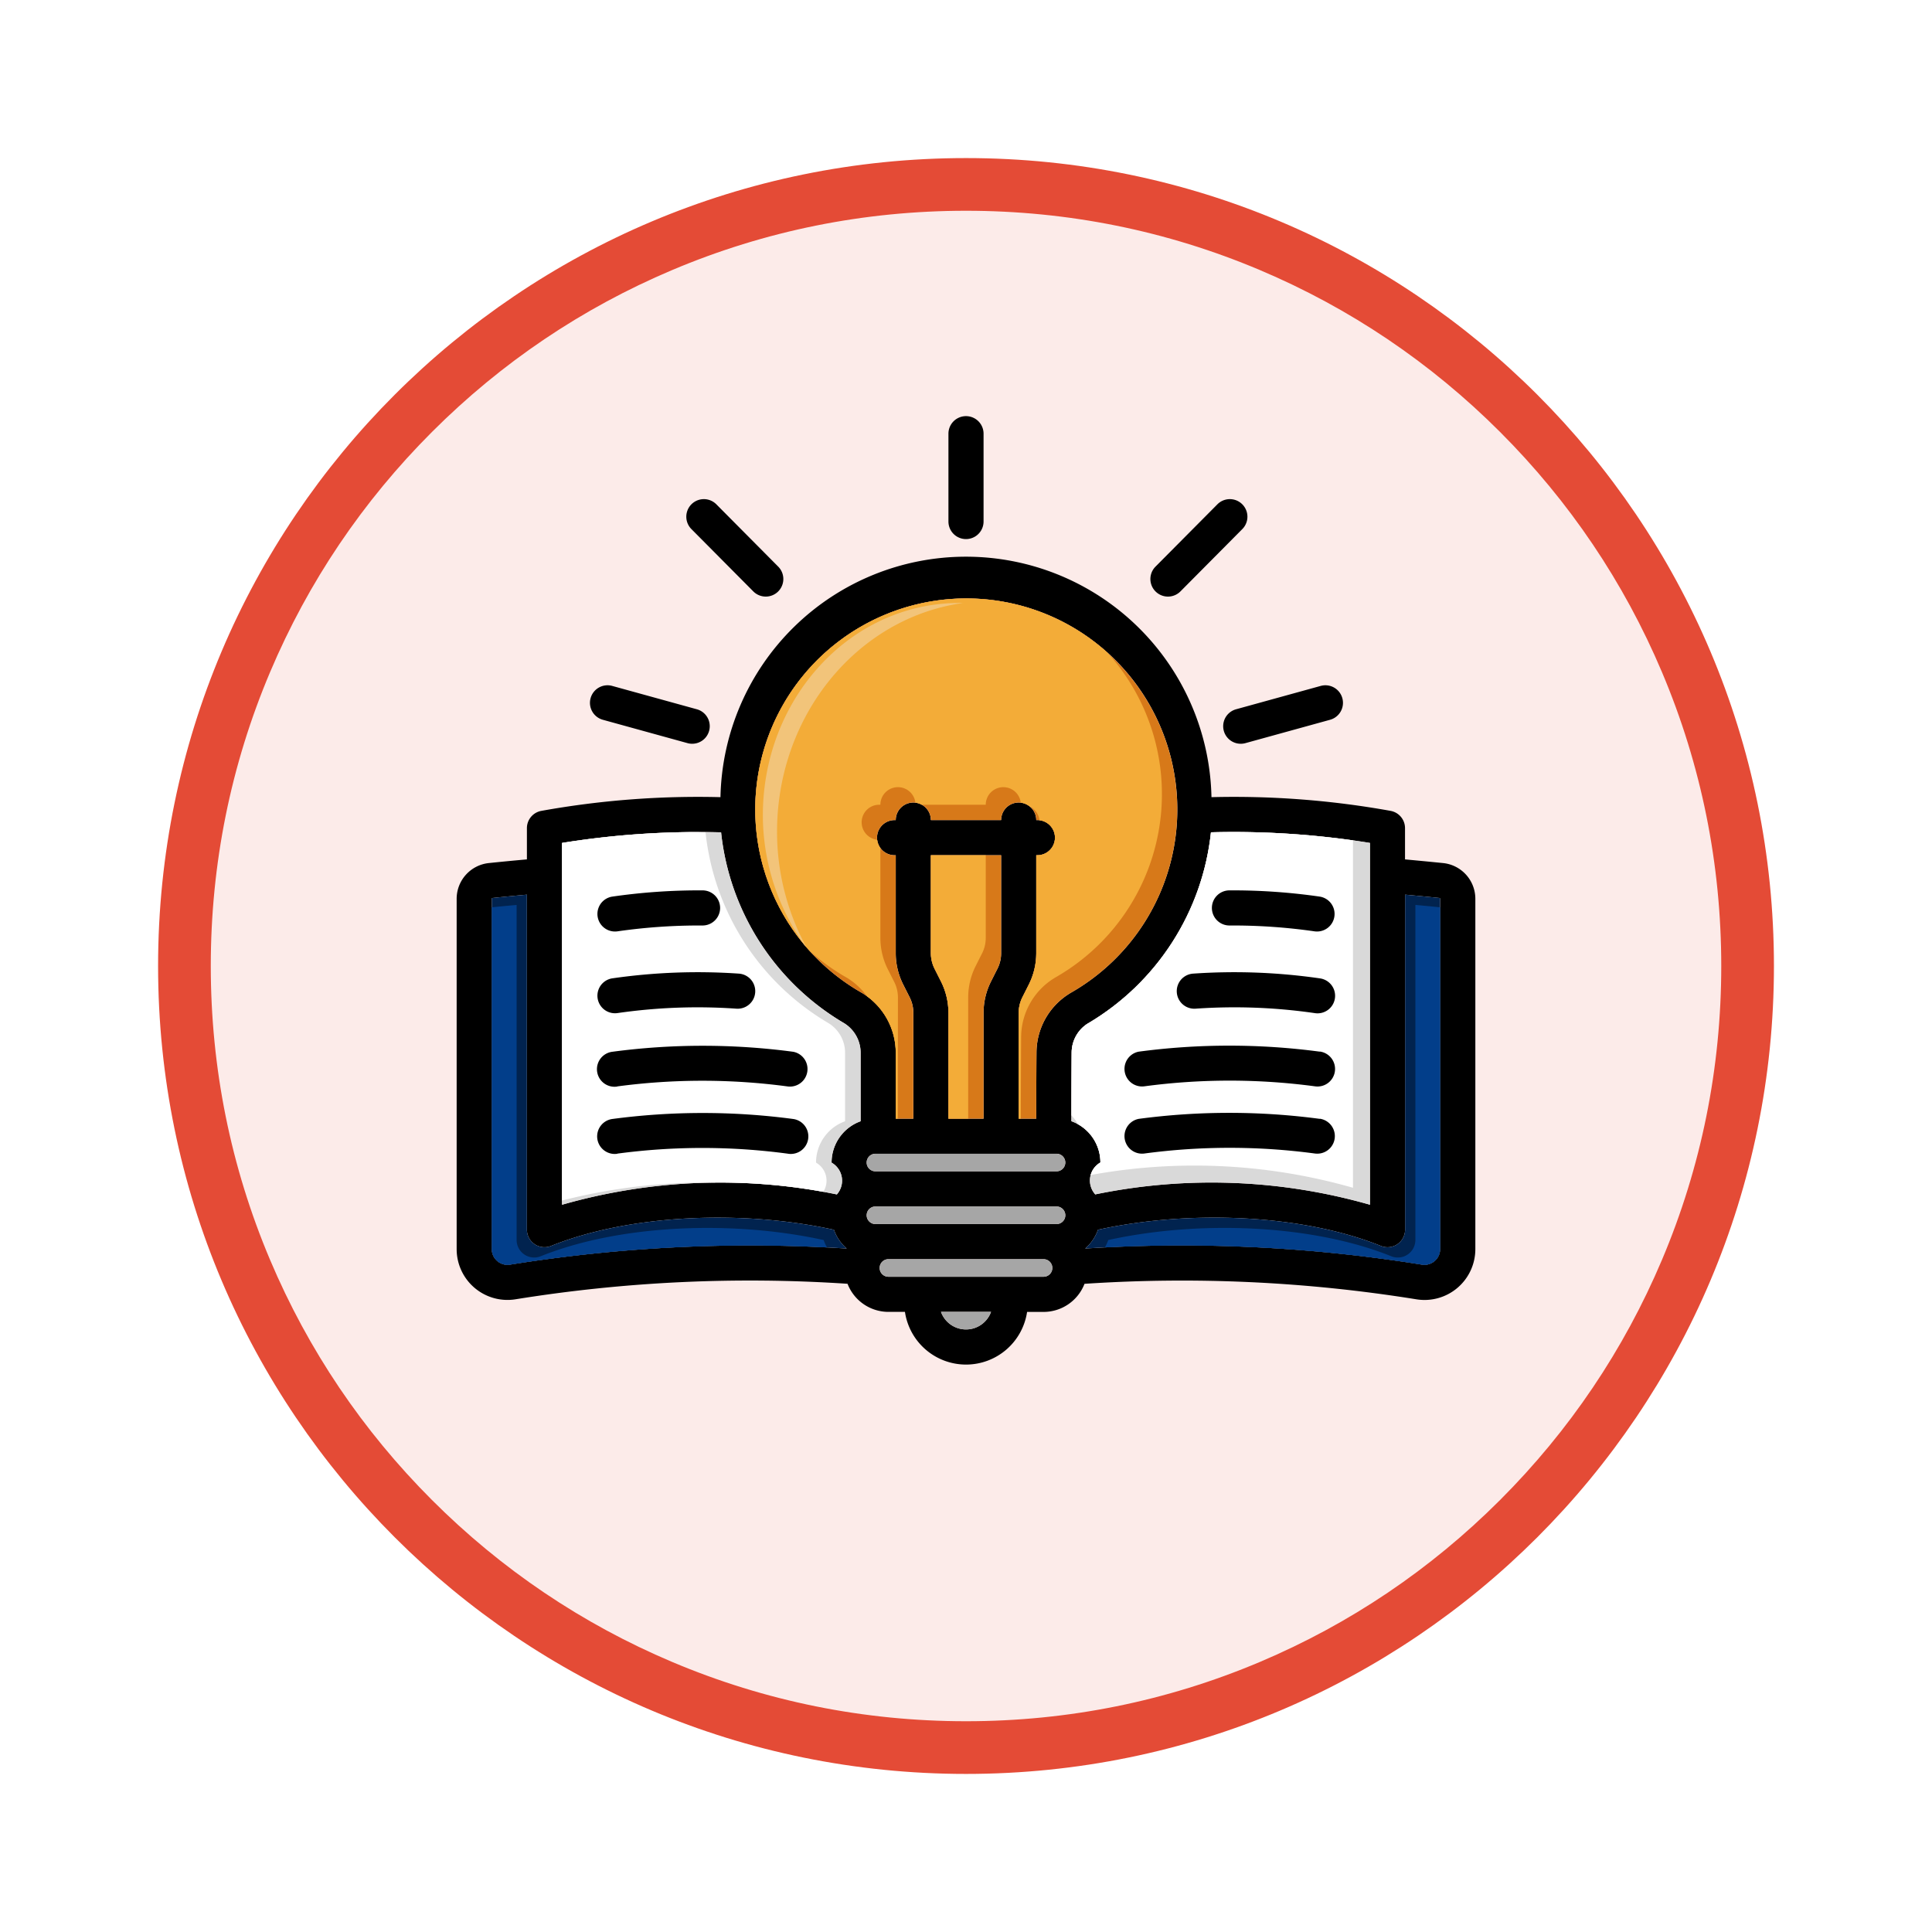 <svg xmlns="http://www.w3.org/2000/svg" xmlns:xlink="http://www.w3.org/1999/xlink" width="110" height="110" viewBox="0 0 110 110">
  <defs>
    <filter id="Trazado_982547" x="0" y="0" width="110" height="110" filterUnits="userSpaceOnUse">
      <feOffset dy="3" input="SourceAlpha"/>
      <feGaussianBlur stdDeviation="3" result="blur"/>
      <feFlood flood-opacity="0.161"/>
      <feComposite operator="in" in2="blur"/>
      <feComposite in="SourceGraphic"/>
    </filter>
    <clipPath id="clip-path">
      <path id="Trazado_1014728" data-name="Trazado 1014728" d="M327,432.245q-.977.088-1.959.19a.046.046,0,0,0-.041.046c0,3.386,0,15.021,0,19.945a.895.895,0,0,0,1.034.885h0a86.067,86.067,0,0,1,19.175-.916q-.069-.06-.135-.126a2.5,2.5,0,0,1-.593-.945c-5.254-1.153-11.665-.87-16.112.924A1,1,0,0,1,327,451.32Z" clip-rule="evenodd"/>
    </clipPath>
    <clipPath id="clip-path-2">
      <path id="Trazado_1014731" data-name="Trazado 1014731" d="M377,432.245V451.32a1,1,0,0,1-1.374.927c-4.447-1.794-10.858-2.077-16.112-.924a2.5,2.5,0,0,1-.593.945q-.066.066-.135.126a86.071,86.071,0,0,1,19.175.916h0a.895.895,0,0,0,1.034-.885c0-4.924,0-16.559,0-19.945a.046.046,0,0,0-.041-.046q-.982-.1-1.959-.19Z" clip-rule="evenodd"/>
    </clipPath>
    <clipPath id="clip-path-3">
      <path id="Trazado_1014735" data-name="Trazado 1014735" d="M359.353,449.312A32.811,32.811,0,0,1,375,449.9V429.3a48.658,48.658,0,0,0-9.053-.605,14.414,14.414,0,0,1-6.985,10.871l-.005,0a1.965,1.965,0,0,0-.942,1.678v.007c-.01,1.26-.013,2.907-.014,3.893a2.5,2.5,0,0,1,1.652,2.35v0a1.181,1.181,0,0,0-.3,1.81Z" clip-rule="evenodd"/>
    </clipPath>
    <clipPath id="clip-path-4">
      <path id="Trazado_1014738" data-name="Trazado 1014738" d="M338.053,428.7A48.648,48.648,0,0,0,329,429.3v20.6a32.811,32.811,0,0,1,15.647-.587,1.181,1.181,0,0,0-.3-1.81v0A2.5,2.5,0,0,1,346,445.147v-3.9a1.979,1.979,0,0,0-.949-1.69l0,0a14.365,14.365,0,0,1-6.995-10.861Z" clip-rule="evenodd"/>
    </clipPath>
    <clipPath id="clip-path-5">
      <path id="Trazado_1014745" data-name="Trazado 1014745" d="M357.911,437.865a12.015,12.015,0,1,0-11.819-.015,3.979,3.979,0,0,1,1.908,3.4V445h1v-6.029a1.965,1.965,0,0,0-.209-.881l-.368-.729A3.963,3.963,0,0,1,348,435.58V430h-.066a1,1,0,0,1,0-2H348a1,1,0,0,1,2,0h4a1,1,0,0,1,2,0h.066a1,1,0,1,1,0,2H356v5.58a3.963,3.963,0,0,1-.423,1.781l-.368.729a1.966,1.966,0,0,0-.209.881V445h1c0-1.082.005-2.731.013-3.752a3.965,3.965,0,0,1,1.9-3.383Z" clip-rule="evenodd"/>
    </clipPath>
    <clipPath id="clip-path-6">
      <path id="Trazado_1014748" data-name="Trazado 1014748" d="M354,430h-4v5.58a1.965,1.965,0,0,0,.209.881c.118.233.251.5.368.729a3.963,3.963,0,0,1,.423,1.781V445h2v-6.029a3.963,3.963,0,0,1,.423-1.781c.117-.233.25-.5.368-.729a1.966,1.966,0,0,0,.209-.881Z" clip-rule="evenodd"/>
    </clipPath>
  </defs>
  <g id="Grupo_1161853" data-name="Grupo 1161853" transform="translate(-7696 -1967.307)">
    <g id="Grupo_1161640" data-name="Grupo 1161640">
      <g id="Grupo_1161492" data-name="Grupo 1161492" transform="translate(7003 -677.693)">
        <g id="Grupo_1160749" data-name="Grupo 1160749" transform="translate(0 315)">
          <g id="Grupo_1158891" data-name="Grupo 1158891" transform="translate(-423 -1476)">
            <g id="Grupo_1157406" data-name="Grupo 1157406" transform="translate(1 3016)">
              <g id="Grupo_1155793" data-name="Grupo 1155793" transform="translate(-0.999 -3894)">
                <g id="Grupo_1154704" data-name="Grupo 1154704" transform="translate(0 1466)">
                  <g id="Grupo_1150790" data-name="Grupo 1150790" transform="translate(3 2320)">
                    <g id="Grupo_1154214" data-name="Grupo 1154214" transform="translate(79 -5809)">
                      <g id="Grupo_1152583" data-name="Grupo 1152583" transform="translate(1043 6713)">
                        <g id="Grupo_1146973" data-name="Grupo 1146973" transform="translate(0 0)">
                          <g id="Grupo_1146954" data-name="Grupo 1146954">
                            <g transform="matrix(1, 0, 0, 1, -9, -6)" filter="url(#Trazado_982547)">
                              <g id="Trazado_982547-2" data-name="Trazado 982547" transform="translate(9 6)" fill="#fcebe9">
                                <path d="M 46 90.5 C 39.992 90.5 34.164 89.324 28.679 87.003 C 23.38 84.762 18.621 81.553 14.534 77.466 C 10.446 73.379 7.238 68.62 4.996 63.321 C 2.676 57.836 1.5 52.008 1.5 46 C 1.5 39.992 2.676 34.164 4.996 28.679 C 7.238 23.38 10.446 18.621 14.534 14.534 C 18.621 10.446 23.38 7.238 28.679 4.996 C 34.164 2.676 39.992 1.5 46 1.5 C 52.008 1.5 57.836 2.676 63.321 4.996 C 68.62 7.238 73.379 10.446 77.466 14.534 C 81.554 18.621 84.762 23.38 87.004 28.679 C 89.324 34.164 90.5 39.992 90.5 46 C 90.5 52.008 89.324 57.836 87.004 63.321 C 84.762 68.62 81.554 73.379 77.466 77.466 C 73.379 81.553 68.62 84.762 63.321 87.003 C 57.836 89.324 52.008 90.5 46 90.5 Z" stroke="none"/>
                                <path d="M 46 3 C 40.194 3 34.563 4.136 29.263 6.378 C 24.143 8.544 19.544 11.644 15.594 15.594 C 11.644 19.544 8.544 24.143 6.378 29.263 C 4.136 34.563 3 40.194 3 46 C 3 51.806 4.136 57.437 6.378 62.737 C 8.544 67.857 11.644 72.455 15.594 76.405 C 19.544 80.355 24.143 83.456 29.263 85.622 C 34.563 87.863 40.194 89 46 89 C 51.806 89 57.437 87.863 62.737 85.622 C 67.857 83.456 72.456 80.355 76.406 76.405 C 80.356 72.455 83.456 67.857 85.622 62.737 C 87.864 57.437 89 51.806 89 46 C 89 40.194 87.864 34.563 85.622 29.263 C 83.456 24.143 80.356 19.544 76.406 15.594 C 72.456 11.644 67.857 8.544 62.737 6.378 C 57.437 4.136 51.806 3 46 3 M 46 -7.62939453125e-06 C 71.405 -7.62939453125e-06 92 20.595 92 46 C 92 71.405 71.405 92 46 92 C 20.595 92 0 71.405 0 46 C 0 20.595 20.595 -7.62939453125e-06 46 -7.62939453125e-06 Z" stroke="none" fill="#e44b36"/>
                              </g>
                            </g>
                          </g>
                        </g>
                      </g>
                    </g>
                  </g>
                </g>
              </g>
            </g>
          </g>
        </g>
      </g>
    </g>
    <g id="libro-educativo" transform="translate(7399 1586)">
      <g id="Icon">
        <path id="Trazado_1014723" data-name="Trazado 1014723" d="M327,430.237v-1.778a1,1,0,0,1,.82-.984,50.319,50.319,0,0,1,10.2-.781,13.981,13.981,0,0,1,27.956,0,50.316,50.316,0,0,1,10.2.781,1,1,0,0,1,.82.984v1.778q1.08.1,2.166.209h0A2.046,2.046,0,0,1,381,432.481c0,3.386,0,15.021,0,19.945a2.894,2.894,0,0,1-3.34,2.861,83.886,83.886,0,0,0-18.913-.885,2.5,2.5,0,0,1-2.33,1.6h-.939A3.515,3.515,0,0,1,352,459h0a3.515,3.515,0,0,1-3.476-3h-.939a2.5,2.5,0,0,1-2.33-1.6,83.9,83.9,0,0,0-18.909.884A2.893,2.893,0,0,1,323,452.427c0-4.925,0-16.56,0-19.945a2.047,2.047,0,0,1,1.833-2.036h0q1.086-.113,2.166-.209ZM350.575,456h2.85A1.514,1.514,0,0,1,352,457h0a1.514,1.514,0,0,1-1.424-1Zm5.841-2h-8.832a.5.5,0,0,1-.5-.5v0a.5.5,0,0,1,.5-.5h8.832a.5.5,0,0,1,.5.5v0a.5.5,0,0,1-.5.5ZM377,432.245V451.32a1,1,0,0,1-1.374.927c-4.447-1.794-10.858-2.077-16.112-.924a2.5,2.5,0,0,1-.593.945q-.066.066-.135.126a86.071,86.071,0,0,1,19.175.916h0a.895.895,0,0,0,1.034-.885c0-4.924,0-16.559,0-19.945a.046.046,0,0,0-.041-.046q-.982-.1-1.959-.19Zm-50,0q-.977.088-1.959.19a.046.046,0,0,0-.041.046c0,3.386,0,15.021,0,19.945a.895.895,0,0,0,1.034.885h0a86.067,86.067,0,0,1,19.175-.916q-.069-.06-.135-.126a2.5,2.5,0,0,1-.593-.945c-5.254-1.153-11.665-.87-16.112.924A1,1,0,0,1,327,451.32ZM357.155,451h-10.31a.5.5,0,0,1-.5-.5v0a.5.5,0,0,1,.5-.5h10.31a.5.5,0,0,1,.5.5v0a.5.5,0,0,1-.5.5Zm2.2-1.688A32.811,32.811,0,0,1,375,449.9V429.3a48.658,48.658,0,0,0-9.053-.605,14.414,14.414,0,0,1-6.985,10.871l-.005,0a1.965,1.965,0,0,0-.942,1.678v.007c-.01,1.26-.013,2.907-.014,3.893a2.5,2.5,0,0,1,1.652,2.35v0a1.181,1.181,0,0,0-.3,1.81Zm-21.3-20.617A48.648,48.648,0,0,0,329,429.3v20.6a32.811,32.811,0,0,1,15.647-.587,1.181,1.181,0,0,0-.3-1.81v0A2.5,2.5,0,0,1,346,445.147v-3.9a1.979,1.979,0,0,0-.949-1.69l0,0a14.365,14.365,0,0,1-6.995-10.861Zm19.6,18.8v0a.5.5,0,0,1-.5.5h-10.31a.5.5,0,0,1-.5-.5v0a.5.5,0,0,1,.5-.5h10.31a.5.5,0,0,1,.5.5Zm14.491-2.488a39.03,39.03,0,0,0-10.309,0,1,1,0,0,0,.33,1.972,36.511,36.511,0,0,1,9.691,0,1,1,0,0,0,.288-1.98Zm-40,1.98a36.511,36.511,0,0,1,9.691,0,1,1,0,0,0,.33-1.972,39.03,39.03,0,0,0-10.309,0,1,1,0,1,0,.288,1.98Zm25.767-9.125a12.015,12.015,0,1,0-11.819-.015,3.979,3.979,0,0,1,1.908,3.4V445h1v-6.029a1.965,1.965,0,0,0-.209-.881l-.368-.729A3.963,3.963,0,0,1,348,435.58V430h-.066a1,1,0,0,1,0-2H348a1,1,0,0,1,2,0h4a1,1,0,0,1,2,0h.066a1,1,0,1,1,0,2H356v5.58a3.963,3.963,0,0,1-.423,1.781l-.368.729a1.966,1.966,0,0,0-.209.881V445h1c0-1.082.005-2.731.013-3.752a3.965,3.965,0,0,1,1.9-3.383ZM354,430h-4v5.58a1.965,1.965,0,0,0,.209.881c.118.233.251.5.368.729a3.963,3.963,0,0,1,.423,1.781V445h2v-6.029a3.963,3.963,0,0,1,.423-1.781c.117-.233.25-.5.368-.729a1.966,1.966,0,0,0,.209-.881Zm18.144,11.184a39.009,39.009,0,0,0-10.309,0,1,1,0,0,0,.33,1.972,36.559,36.559,0,0,1,9.691,0,1,1,0,1,0,.288-1.979Zm-40,1.979a36.559,36.559,0,0,1,9.691,0,1,1,0,0,0,.33-1.972,39.008,39.008,0,0,0-10.309,0,1,1,0,1,0,.288,1.979Zm.016-4.176a31.859,31.859,0,0,1,6.759-.251,1,1,0,0,0,.162-1.994,34.06,34.06,0,0,0-7.241.271,1,1,0,0,0,.32,1.974Zm40-1.974a34.06,34.06,0,0,0-7.241-.271,1,1,0,1,0,.162,1.994,31.856,31.856,0,0,1,6.759.251,1,1,0,0,0,.32-1.974Zm0-4.654a34.637,34.637,0,0,0-5.166-.358,1,1,0,0,0,.012,2,32.633,32.633,0,0,1,4.834.332,1,1,0,1,0,.32-1.974Zm-40,1.974a32.633,32.633,0,0,1,4.834-.332,1,1,0,1,0,.012-2,34.637,34.637,0,0,0-5.166.358,1,1,0,1,0,.32,1.974Zm35.749-10.715,4.82-1.33a1,1,0,0,0-.532-1.928l-4.82,1.33a1,1,0,1,0,.532,1.928Zm-31.233-1.928-4.82-1.33a1,1,0,1,0-.532,1.928l4.82,1.33a1,1,0,0,0,.532-1.928Zm4.633-8.121-3.523-3.548a1,1,0,0,0-1.42,1.41l3.524,3.548a1,1,0,0,0,1.419-1.41Zm22.9,1.41,3.523-3.548a1,1,0,0,0-1.419-1.41l-3.524,3.548a1,1,0,0,0,1.42,1.41ZM351,406v5a1,1,0,0,0,2,0v-5a1,1,0,0,0-2,0Z" fill-rule="evenodd"/>
        <path id="Trazado_1014724" data-name="Trazado 1014724" d="M350.575,456h2.85A1.514,1.514,0,0,1,352,457h0a1.514,1.514,0,0,1-1.424-1Z" fill="#a6a6a6" fill-rule="evenodd"/>
        <path id="Trazado_1014725" data-name="Trazado 1014725" d="M356.416,454h-8.832a.5.5,0,0,1-.5-.5v0a.5.5,0,0,1,.5-.5h8.832a.5.5,0,0,1,.5.5v0a.5.5,0,0,1-.5.5Z" fill="#a6a6a6" fill-rule="evenodd"/>
        <path id="Trazado_1014726" data-name="Trazado 1014726" d="M327,432.245q-.977.088-1.959.19a.046.046,0,0,0-.041.046c0,3.386,0,15.021,0,19.945a.895.895,0,0,0,1.034.885h0a86.067,86.067,0,0,1,19.175-.916q-.069-.06-.135-.126a2.5,2.5,0,0,1-.593-.945c-5.254-1.153-11.665-.87-16.112.924A1,1,0,0,1,327,451.32Z" fill="#01234f" fill-rule="evenodd"/>
        <g id="Grupo_1161628" data-name="Grupo 1161628" clip-path="url(#clip-path)">
          <g id="Grupo_1161627" data-name="Grupo 1161627" transform="translate(-0.586 0.586)">
            <path id="Trazado_1014727" data-name="Trazado 1014727" d="M327,432.245q-.977.088-1.959.19a.046.046,0,0,0-.041.046c0,3.386,0,15.021,0,19.945a.895.895,0,0,0,1.034.885h0a86.067,86.067,0,0,1,19.175-.916q-.069-.06-.135-.126a2.5,2.5,0,0,1-.593-.945c-5.254-1.153-11.665-.87-16.112.924A1,1,0,0,1,327,451.32Z" fill="#023e8a" fill-rule="evenodd"/>
          </g>
        </g>
        <path id="Trazado_1014729" data-name="Trazado 1014729" d="M377,432.245V451.32a1,1,0,0,1-1.374.927c-4.447-1.794-10.858-2.077-16.112-.924a2.5,2.5,0,0,1-.593.945q-.066.066-.135.126a86.071,86.071,0,0,1,19.175.916h0a.895.895,0,0,0,1.034-.885c0-4.924,0-16.559,0-19.945a.046.046,0,0,0-.041-.046q-.982-.1-1.959-.19Z" fill="#01234f" fill-rule="evenodd"/>
        <g id="Grupo_1161630" data-name="Grupo 1161630" clip-path="url(#clip-path-2)">
          <g id="Grupo_1161629" data-name="Grupo 1161629" transform="translate(0.586 0.586)">
            <path id="Trazado_1014730" data-name="Trazado 1014730" d="M377,432.245V451.32a1,1,0,0,1-1.374.927c-4.447-1.794-10.858-2.077-16.112-.924a2.5,2.5,0,0,1-.593.945q-.066.066-.135.126a86.071,86.071,0,0,1,19.175.916h0a.895.895,0,0,0,1.034-.885c0-4.924,0-16.559,0-19.945a.046.046,0,0,0-.041-.046q-.982-.1-1.959-.19Z" fill="#023e8a" fill-rule="evenodd"/>
          </g>
        </g>
        <path id="Trazado_1014732" data-name="Trazado 1014732" d="M357.155,451h-10.31a.5.5,0,0,1-.5-.5v0a.5.5,0,0,1,.5-.5h10.31a.5.5,0,0,1,.5.5v0a.5.5,0,0,1-.5.5Z" fill="#a6a6a6" fill-rule="evenodd"/>
        <path id="Trazado_1014733" data-name="Trazado 1014733" d="M359.353,449.312A32.811,32.811,0,0,1,375,449.9V429.3a48.658,48.658,0,0,0-9.053-.605,14.414,14.414,0,0,1-6.985,10.871l-.005,0a1.965,1.965,0,0,0-.942,1.678v.007c-.01,1.26-.013,2.907-.014,3.893a2.5,2.5,0,0,1,1.652,2.35v0a1.181,1.181,0,0,0-.3,1.81Z" fill="#d9d9d9" fill-rule="evenodd"/>
        <g id="Grupo_1161632" data-name="Grupo 1161632" clip-path="url(#clip-path-3)">
          <g id="Grupo_1161631" data-name="Grupo 1161631" transform="translate(-0.966 -0.966)">
            <path id="Trazado_1014734" data-name="Trazado 1014734" d="M359.353,449.312A32.811,32.811,0,0,1,375,449.9V429.3a48.658,48.658,0,0,0-9.053-.605,14.414,14.414,0,0,1-6.985,10.871l-.005,0a1.965,1.965,0,0,0-.942,1.678v.007c-.01,1.26-.013,2.907-.014,3.893a2.5,2.5,0,0,1,1.652,2.35v0a1.181,1.181,0,0,0-.3,1.81Z" fill="#fff" fill-rule="evenodd"/>
          </g>
        </g>
        <path id="Trazado_1014736" data-name="Trazado 1014736" d="M338.053,428.7A48.648,48.648,0,0,0,329,429.3v20.6a32.811,32.811,0,0,1,15.647-.587,1.181,1.181,0,0,0-.3-1.81v0A2.5,2.5,0,0,1,346,445.147v-3.9a1.979,1.979,0,0,0-.949-1.69l0,0a14.365,14.365,0,0,1-6.995-10.861Z" fill="#d9d9d9" fill-rule="evenodd"/>
        <g id="Grupo_1161634" data-name="Grupo 1161634" clip-path="url(#clip-path-4)">
          <g id="Grupo_1161633" data-name="Grupo 1161633" transform="translate(-0.885)">
            <path id="Trazado_1014737" data-name="Trazado 1014737" d="M338.053,428.7A48.648,48.648,0,0,0,329,429.3v20.6a32.811,32.811,0,0,1,15.647-.587,1.181,1.181,0,0,0-.3-1.81v0A2.5,2.5,0,0,1,346,445.147v-3.9a1.979,1.979,0,0,0-.949-1.69l0,0a14.365,14.365,0,0,1-6.995-10.861Z" fill="#fff" fill-rule="evenodd"/>
          </g>
        </g>
        <path id="Trazado_1014739" data-name="Trazado 1014739" d="M357.653,447.5v0a.5.5,0,0,1-.5.5h-10.31a.5.5,0,0,1-.5-.5v0a.5.5,0,0,1,.5-.5h10.31a.5.5,0,0,1,.5.5Z" fill="#a6a6a6" fill-rule="evenodd"/>
        <path id="Trazado_1014740" data-name="Trazado 1014740" d="M332.144,446.99a36.511,36.511,0,0,1,9.691,0,1,1,0,1,0,.33-1.972,39.03,39.03,0,0,0-10.309,0,1,1,0,1,0,.288,1.98Z" fill-rule="evenodd"/>
        <path id="Trazado_1014741" data-name="Trazado 1014741" d="M372.144,445.01a39.03,39.03,0,0,0-10.309,0,1,1,0,0,0,.33,1.972,36.511,36.511,0,0,1,9.691,0,1,1,0,0,0,.288-1.98Z" fill-rule="evenodd"/>
        <path id="Trazado_1014742" data-name="Trazado 1014742" d="M357.911,437.865a12.015,12.015,0,1,0-11.819-.015,3.979,3.979,0,0,1,1.908,3.4V445h1v-6.029a1.965,1.965,0,0,0-.209-.881l-.368-.729A3.963,3.963,0,0,1,348,435.58V430h-.066a1,1,0,0,1,0-2H348a1,1,0,0,1,2,0h4a1,1,0,0,1,2,0h.066a1,1,0,1,1,0,2H356v5.58a3.963,3.963,0,0,1-.423,1.781l-.368.729a1.966,1.966,0,0,0-.209.881V445h1c0-1.082.005-2.731.013-3.752a3.965,3.965,0,0,1,1.9-3.383Z" fill="#d77919" fill-rule="evenodd"/>
        <g id="Grupo_1161637" data-name="Grupo 1161637" clip-path="url(#clip-path-5)">
          <g id="Grupo_1161635" data-name="Grupo 1161635" transform="translate(-0.875 -0.875)">
            <path id="Trazado_1014743" data-name="Trazado 1014743" d="M357.911,437.865a12.015,12.015,0,1,0-11.819-.015,3.979,3.979,0,0,1,1.908,3.4l-.006,5.57h1l.006-7.846a1.965,1.965,0,0,0-.209-.881l-.368-.729A3.963,3.963,0,0,1,348,435.58V430h-.066a1,1,0,0,1,0-2H348a1,1,0,0,1,2,0h4a1,1,0,0,1,2,0h.066a1,1,0,1,1,0,2H356v5.58a3.963,3.963,0,0,1-.423,1.781l-.368.729a1.966,1.966,0,0,0-.209.881l-.006,7.846h1c0-1.082.012-4.548.02-5.569a3.965,3.965,0,0,1,1.9-3.383Z" fill="#f3ac38" fill-rule="evenodd"/>
          </g>
          <g id="Grupo_1161636" data-name="Grupo 1161636" transform="matrix(0.999, -0.034, 0.034, 0.999, 93.194, 419.431)">
            <path id="Trazado_1014744" data-name="Trazado 1014744" d="M249.174,24.371a13.793,13.793,0,0,1-1.488-6.205c0-6.862,4.849-12.51,11.044-13.156q-.282-.015-.564-.016c-6.211,0-11.254,5.449-11.254,12.16a12.778,12.778,0,0,0,2.262,7.217Z" fill="#f2c47a" fill-rule="evenodd"/>
          </g>
        </g>
        <path id="Trazado_1014746" data-name="Trazado 1014746" d="M354,430h-4v5.58a1.965,1.965,0,0,0,.209.881c.118.233.251.5.368.729a3.963,3.963,0,0,1,.423,1.781V445h2v-6.029a3.963,3.963,0,0,1,.423-1.781c.117-.233.25-.5.368-.729a1.966,1.966,0,0,0,.209-.881Z" fill="#d77919" fill-rule="evenodd"/>
        <g id="Grupo_1161639" data-name="Grupo 1161639" clip-path="url(#clip-path-6)">
          <g id="Grupo_1161638" data-name="Grupo 1161638" transform="translate(-0.875 -0.875)">
            <path id="Trazado_1014747" data-name="Trazado 1014747" d="M354,430h-4v5.58a1.965,1.965,0,0,0,.209.881c.118.233.251.5.368.729a3.963,3.963,0,0,1,.423,1.781v7.308h2v-7.308a3.963,3.963,0,0,1,.423-1.781c.117-.233.25-.5.368-.729a1.966,1.966,0,0,0,.209-.881Z" fill="#f3ac38" fill-rule="evenodd"/>
          </g>
        </g>
        <path id="Trazado_1014749" data-name="Trazado 1014749" d="M332.144,443.163a36.559,36.559,0,0,1,9.691,0,1,1,0,0,0,.33-1.972,39.008,39.008,0,0,0-10.309,0,1,1,0,1,0,.288,1.979Z" fill-rule="evenodd"/>
        <path id="Trazado_1014750" data-name="Trazado 1014750" d="M372.144,441.184a39.009,39.009,0,0,0-10.309,0,1,1,0,0,0,.33,1.972,36.559,36.559,0,0,1,9.691,0,1,1,0,1,0,.288-1.979Z" fill-rule="evenodd"/>
        <path id="Trazado_1014751" data-name="Trazado 1014751" d="M332.16,438.987a31.859,31.859,0,0,1,6.759-.251,1,1,0,0,0,.162-1.994,34.06,34.06,0,0,0-7.241.271,1,1,0,0,0,.32,1.974Z" fill-rule="evenodd"/>
        <path id="Trazado_1014752" data-name="Trazado 1014752" d="M372.16,437.013a34.06,34.06,0,0,0-7.241-.271,1,1,0,0,0,.162,1.994,31.856,31.856,0,0,1,6.759.251,1,1,0,1,0,.32-1.974Z" fill-rule="evenodd"/>
        <path id="Trazado_1014753" data-name="Trazado 1014753" d="M372.16,432.359a34.637,34.637,0,0,0-5.166-.358,1,1,0,0,0,.012,2,32.633,32.633,0,0,1,4.834.332,1,1,0,0,0,.32-1.974Z" fill-rule="evenodd"/>
        <path id="Trazado_1014754" data-name="Trazado 1014754" d="M332.16,434.333a32.633,32.633,0,0,1,4.834-.332,1,1,0,1,0,.012-2,34.637,34.637,0,0,0-5.166.358,1,1,0,0,0,.32,1.974Z" fill-rule="evenodd"/>
      </g>
    </g>
  </g>
</svg>
